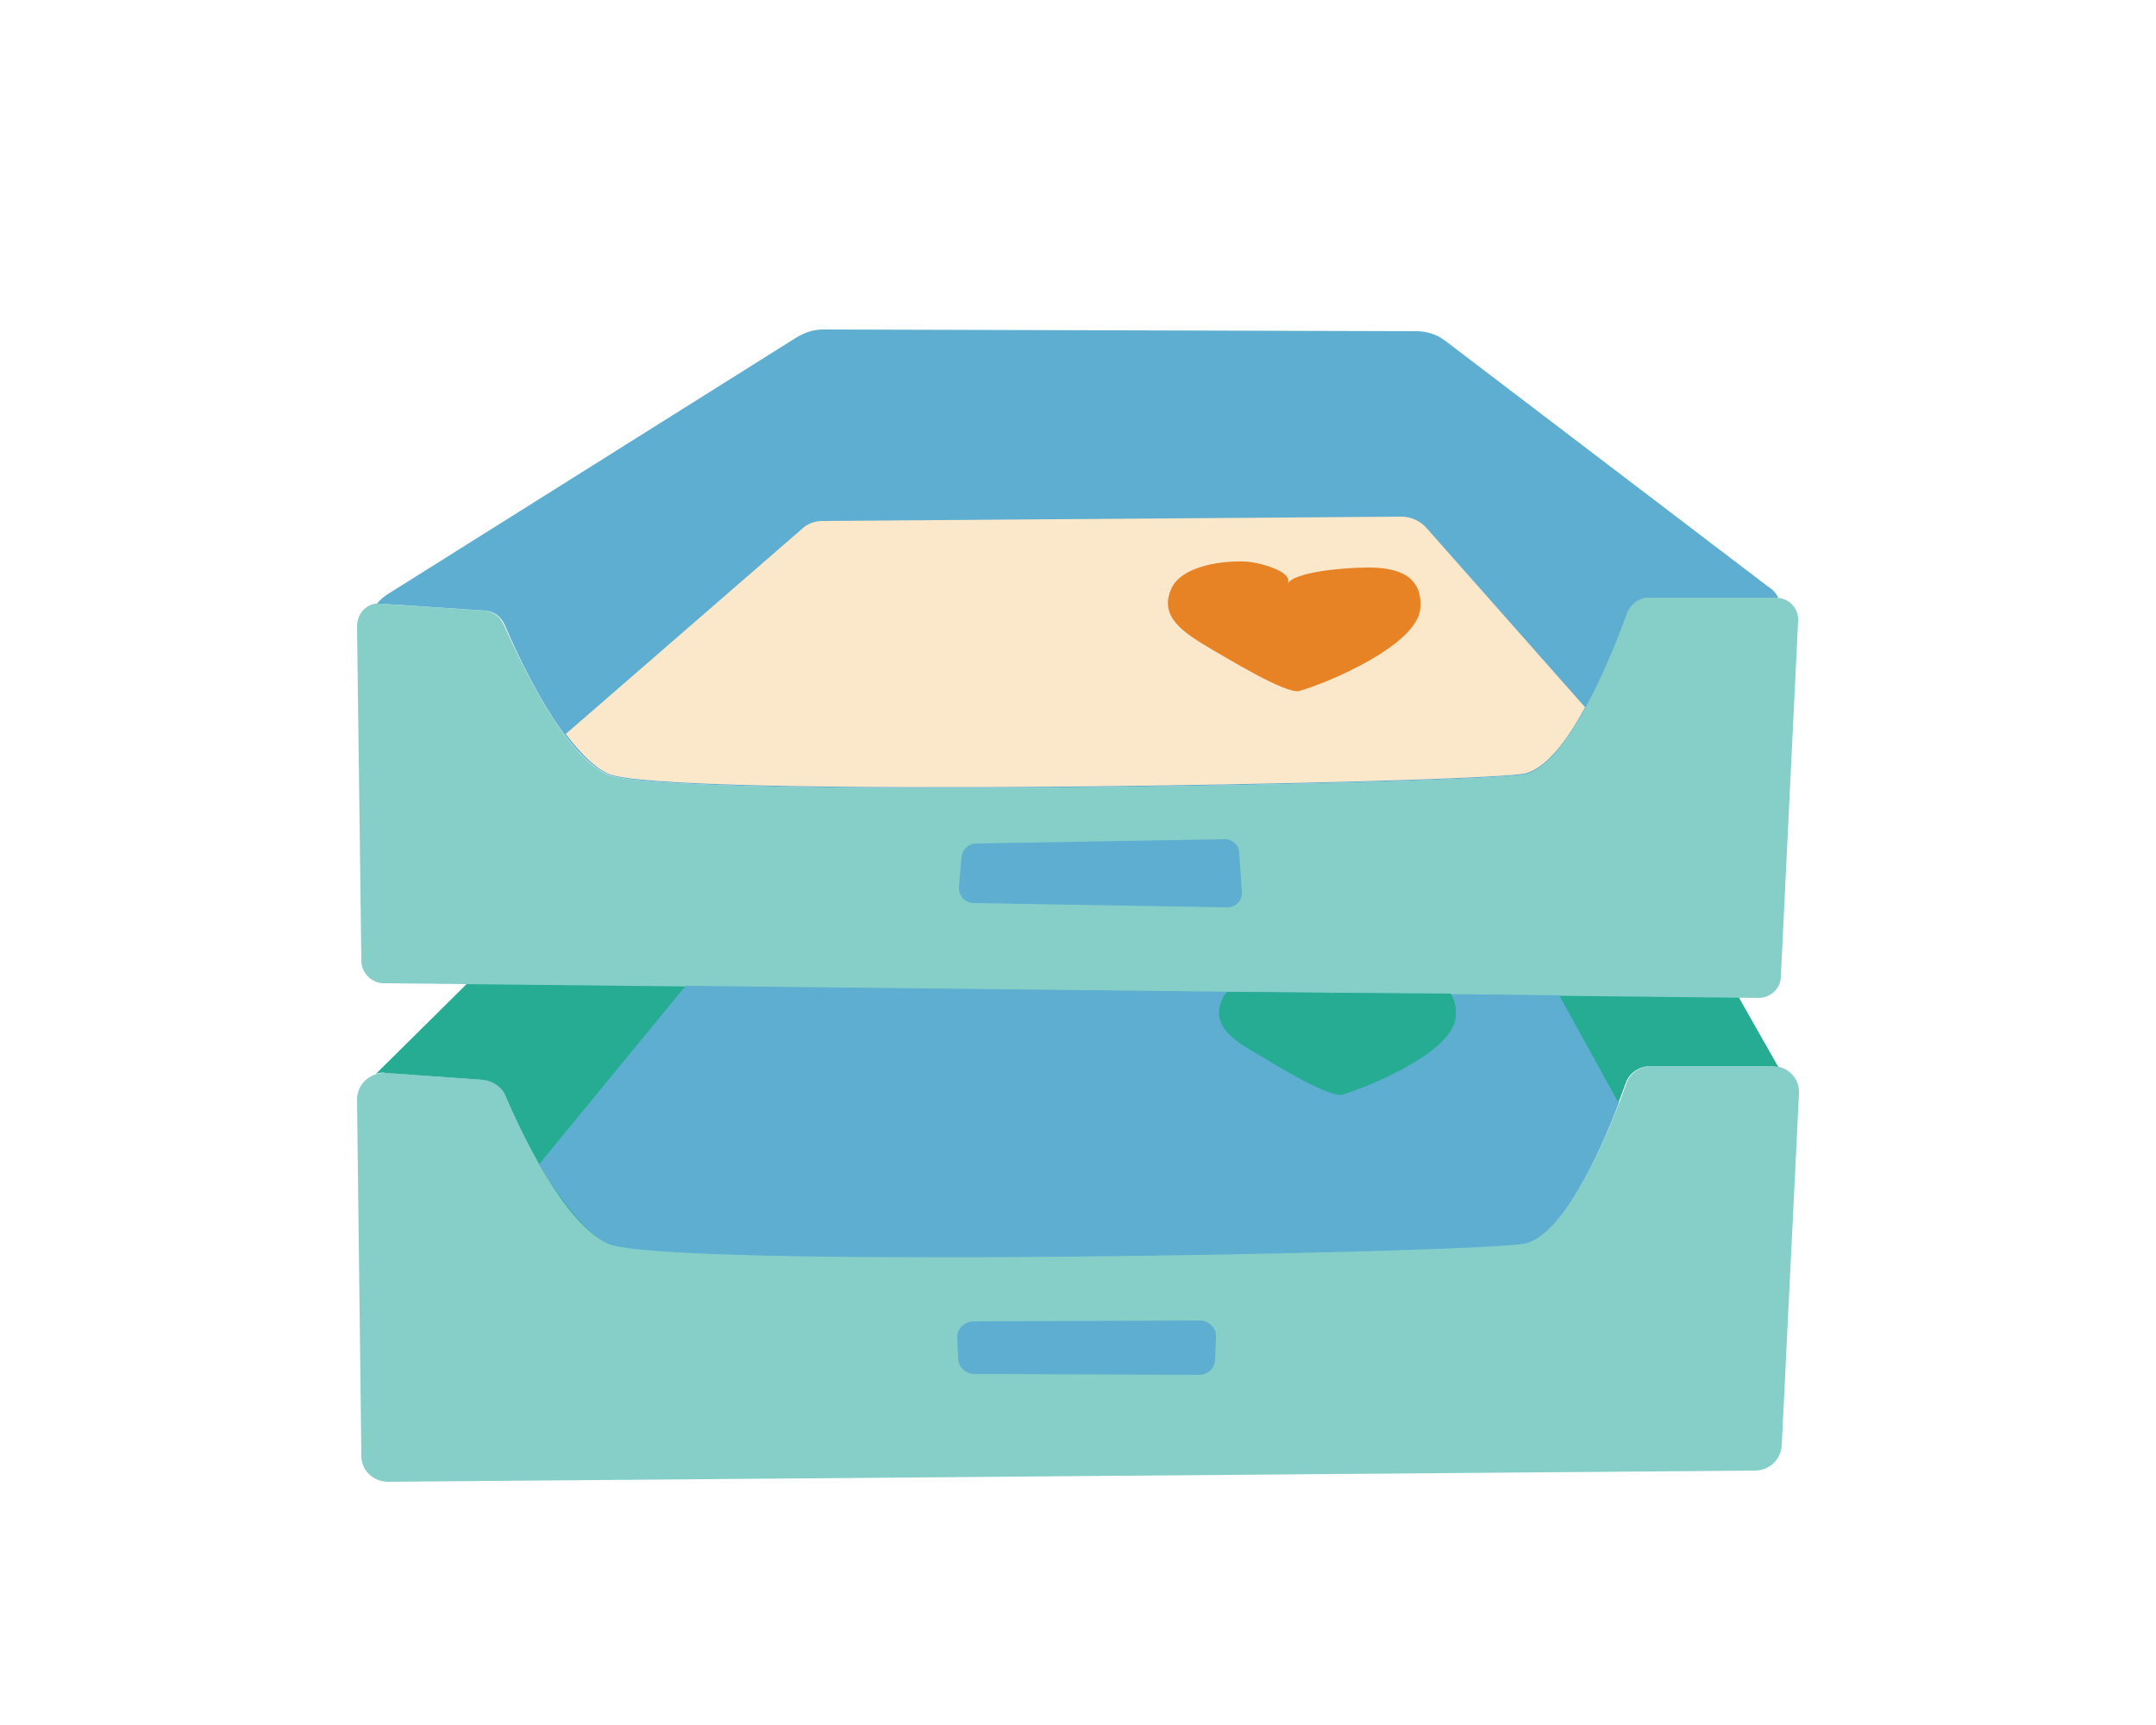 <svg xmlns="http://www.w3.org/2000/svg" viewBox="0 0 250 200">
  <path fill="#86CFC9" d="M41.4 127.5l.5 41.3c0 1.7 1.4 3 3.1 3l158.5-1.3c1.7 0 3-1.3 3.1-2.9l2-40.8c.1-1.8-1.3-3.2-3.1-3.2h-14c-1.3 0-2.5.8-2.9 2-1.8 5-6.8 17.6-11.9 18.5-6.3 1.1-99.9 2.9-106.2 0-5-2.3-10-12.9-11.8-17.1-.5-1.1-1.5-1.8-2.6-1.8l-11.3-.8c-1.9-.1-3.4 1.3-3.4 3.1z"/>
  <path fill="#25AC93" d="M201.6 115.6L54.2 114l-10.6 10.5c.4-.1.7-.2 1.1-.1l11.3.8c1.1.1 2.2.8 2.6 1.8 1.8 4.2 6.8 14.9 11.8 17.1 6.3 2.9 99.9 1.1 106.2 0 5-.9 10.1-13.5 11.9-18.5.4-1.2 1.6-2 2.9-2h14c.3 0 .6.1.8.1l-4.6-8.1z"/>
  <path fill="#86CFC9" d="M41.4 72.6l.5 38.8c0 1.4 1.2 2.6 2.6 2.6l159.4 1.7c1.4 0 2.6-1.1 2.6-2.5l2-41.2c.1-1.5-1.1-2.7-2.6-2.7h-14.8c-1.1 0-2.1.7-2.5 1.7-1.7 4.8-6.8 17.9-12 18.8-6.3 1.1-99.9 2.9-106.2 0-5.1-2.3-10.2-13.4-12-17.4-.4-.9-1.2-1.5-2.2-1.6L44.1 70c-1.4-.2-2.7 1-2.7 2.6z"/>
  <path fill="#5DAED0" d="M70.5 144.2c6.3 2.9 99.9 1.1 106.2 0 4.4-.8 8.8-10.5 11-16.3l-6.9-12.5-101.3-1.1-17 20.7c2.4 3.9 5.2 7.9 8 9.2zM205 68l-37.3-28.4c-1-.8-2.2-1.2-3.5-1.2l-68.7-.2c-1.1 0-2.1.3-3.1.9L45.1 68.8c-.5.3-1 .7-1.4 1.2h.5l12.1.8c1 .1 1.8.7 2.2 1.6 1.7 4 6.8 15.1 12 17.4 6.3 2.9 99.9 1.1 106.2 0 5.1-.9 10.3-14.1 12-18.8.4-1 1.4-1.7 2.5-1.7h15c-.3-.6-.7-1-1.2-1.3z"/>
  <path fill="#FBE7C9" d="M165.4 61.2c-.7-.8-1.8-1.3-2.9-1.3l-67.1.5c-.9 0-1.8.3-2.5 1L65.6 85.1c1.6 2.1 3.2 3.8 4.9 4.6 6.3 2.9 99.9 1.1 106.2 0 2.5-.5 5-3.8 7.1-7.7l-18.4-20.8z"/>
  <path fill="#5DAED0" d="M139 159.4l-26-.1c-1 0-1.9-.8-1.9-1.8l-.1-2.3c-.1-1.1.8-2 1.9-2l26.2-.1c1.1 0 2 .9 1.9 2l-.1 2.5c0 1-.8 1.8-1.9 1.8z"/>
  <path fill="#E78324" d="M149.3 67.7c.8-1.5-3.7-2.6-5-2.6-3.4-.1-7.5.8-8.5 3.2-1.4 3.2 1.3 5 4.9 7.1 1.1.6 8.5 5.2 10 4.7 3.2-.9 13.7-5.3 14-9.6.3-4.3-3.6-4.7-6.1-4.7-2.7 0-8.6.5-9.3 1.9z"/>
  <path fill="#25AC93" d="M154.6 115.1c-.1.1-.2.2-.2.3 0-.1.1-.2.1-.3l-12.2-.1c-.3.3-.5.6-.6.9-1.3 3 1.2 4.7 4.6 6.6 1 .6 7.9 4.9 9.4 4.4 3-.9 12.8-4.9 13.1-9 .1-1.2-.2-2.1-.6-2.7l-13.6-.1z"/>
  <path fill="#5DAED0" d="M113.2 97.8l28.8-.5c.9 0 1.7.7 1.7 1.6l.3 4.5c.1 1-.7 1.8-1.7 1.8l-29.4-.5c-1 0-1.8-.9-1.7-1.9l.3-3.5c.1-.8.8-1.5 1.7-1.5z"/>
</svg>
